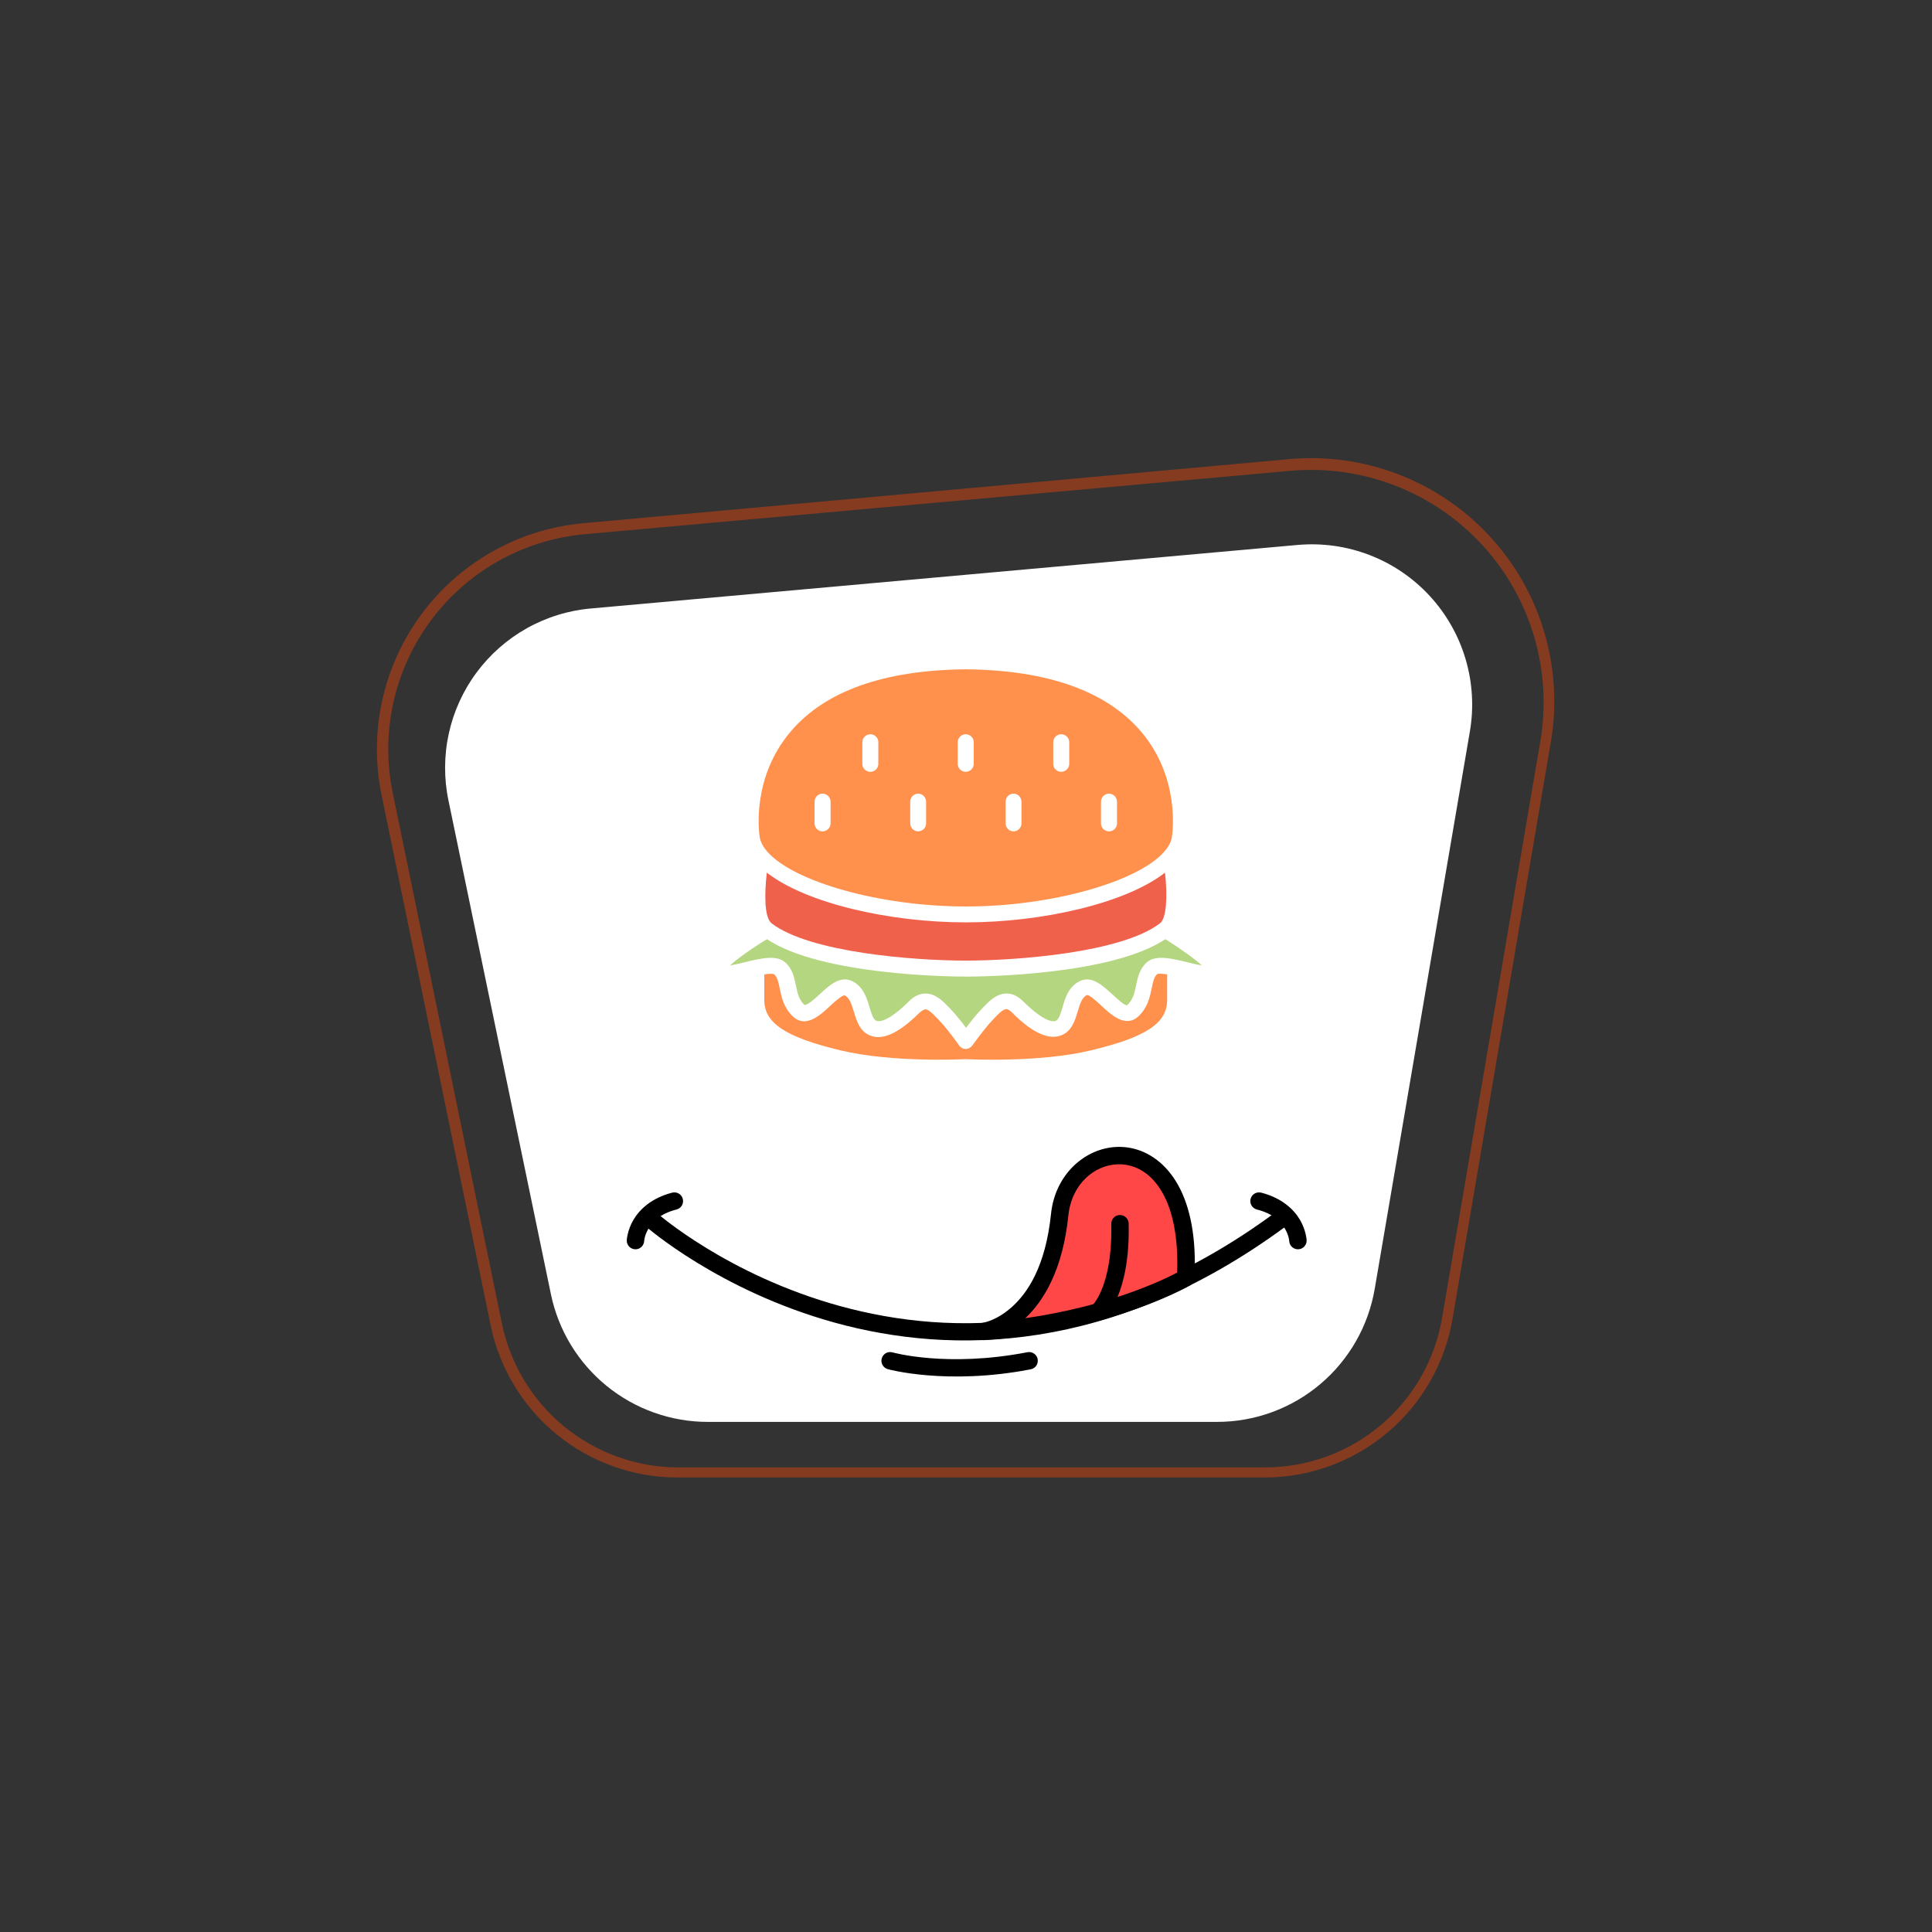 <svg xmlns="http://www.w3.org/2000/svg" xmlns:xlink="http://www.w3.org/1999/xlink" width="500" zoomAndPan="magnify" viewBox="0 0 375 375" height="500" preserveAspectRatio="xMidYMid meet" version="1.2"><rect x="0" y="0" width="375" height="375" fill="#333333" stroke="none"/><defs><clipPath id="ed97e8d823"><path d="M 121.629 231 L 133 231 L 133 243 L 121.629 243 Z M 121.629 231 "/></clipPath><clipPath id="a685e9d552"><path d="M 242 231 L 253.629 231 L 253.629 243 L 242 243 Z M 242 231 "/></clipPath><clipPath id="7aba37945b"><path d="M 141.699 182 L 233.199 182 L 233.199 200 L 141.699 200 Z M 141.699 182 "/></clipPath><clipPath id="f80c3e37b0"><path d="M 147 129.898 L 228 129.898 L 228 206 L 147 206 Z M 147 129.898 "/></clipPath></defs><g id="04570e97f2"><path style=" stroke:none;fill-rule:nonzero;fill:#ffffff;fill-opacity:1;" d="M 87.051 155.391 L 106.938 251.234 C 107.117 252.102 107.336 252.961 107.59 253.809 C 107.844 254.656 108.133 255.492 108.461 256.316 C 108.785 257.141 109.145 257.949 109.539 258.742 C 109.934 259.535 110.359 260.309 110.82 261.066 C 111.281 261.82 111.773 262.559 112.297 263.27 C 112.82 263.984 113.375 264.676 113.957 265.344 C 114.539 266.012 115.148 266.652 115.785 267.266 C 116.422 267.883 117.086 268.469 117.773 269.027 C 118.461 269.586 119.172 270.113 119.902 270.609 C 120.637 271.109 121.387 271.574 122.16 272.008 C 122.934 272.441 123.723 272.84 124.527 273.207 C 125.332 273.574 126.152 273.906 126.988 274.199 C 127.824 274.496 128.668 274.758 129.527 274.98 C 130.383 275.203 131.246 275.391 132.121 275.539 C 132.992 275.691 133.871 275.805 134.754 275.879 C 135.637 275.953 136.52 275.992 137.406 275.988 L 236.211 275.988 C 237.121 275.992 238.027 275.949 238.934 275.871 C 239.836 275.793 240.738 275.672 241.633 275.516 C 242.527 275.355 243.414 275.16 244.289 274.926 C 245.168 274.688 246.031 274.414 246.887 274.102 C 247.738 273.789 248.578 273.441 249.398 273.055 C 250.223 272.672 251.027 272.25 251.812 271.793 C 252.598 271.34 253.359 270.848 254.105 270.324 C 254.848 269.801 255.566 269.246 256.258 268.66 C 256.953 268.074 257.621 267.461 258.262 266.816 C 258.898 266.172 259.512 265.5 260.09 264.801 C 260.672 264.102 261.223 263.379 261.738 262.633 C 262.258 261.887 262.742 261.121 263.191 260.332 C 263.641 259.543 264.059 258.734 264.438 257.91 C 264.816 257.082 265.156 256.242 265.465 255.387 C 265.77 254.531 266.035 253.664 266.266 252.785 C 266.496 251.906 266.688 251.02 266.84 250.125 L 285.297 142.008 C 285.398 141.422 285.48 140.836 285.547 140.246 C 285.617 139.656 285.664 139.066 285.699 138.477 C 285.73 137.883 285.746 137.289 285.746 136.699 C 285.746 136.105 285.727 135.512 285.691 134.922 C 285.656 134.328 285.605 133.738 285.535 133.148 C 285.469 132.559 285.383 131.973 285.281 131.391 C 285.176 130.805 285.059 130.223 284.922 129.648 C 284.789 129.07 284.637 128.496 284.469 127.93 C 284.301 127.359 284.113 126.797 283.914 126.238 C 283.715 125.68 283.496 125.129 283.266 124.582 C 283.035 124.035 282.785 123.496 282.523 122.965 C 282.262 122.434 281.98 121.91 281.688 121.395 C 281.398 120.879 281.09 120.371 280.766 119.875 C 280.445 119.375 280.109 118.887 279.762 118.41 C 279.41 117.93 279.047 117.461 278.672 117.004 C 278.293 116.547 277.906 116.098 277.504 115.664 C 277.102 115.227 276.688 114.805 276.262 114.391 C 275.832 113.98 275.395 113.578 274.945 113.191 C 274.496 112.805 274.039 112.43 273.566 112.07 C 273.098 111.711 272.617 111.363 272.125 111.027 C 271.633 110.695 271.137 110.375 270.625 110.07 C 270.117 109.766 269.602 109.477 269.074 109.203 C 268.551 108.926 268.016 108.668 267.477 108.422 C 266.938 108.176 266.391 107.949 265.836 107.734 C 265.285 107.523 264.727 107.324 264.16 107.145 C 263.594 106.961 263.027 106.797 262.453 106.648 C 261.879 106.5 261.301 106.367 260.719 106.25 C 260.137 106.133 259.555 106.035 258.965 105.953 C 258.379 105.871 257.789 105.805 257.199 105.758 C 256.605 105.707 256.016 105.676 255.422 105.66 C 254.828 105.645 254.238 105.648 253.645 105.668 C 253.051 105.688 252.461 105.723 251.871 105.773 L 114.715 118.102 C 113.625 118.195 112.543 118.348 111.469 118.559 C 110.395 118.77 109.336 119.035 108.293 119.359 C 107.246 119.68 106.223 120.059 105.215 120.488 C 104.211 120.918 103.23 121.398 102.277 121.934 C 101.32 122.469 100.398 123.051 99.504 123.684 C 98.613 124.316 97.758 124.992 96.934 125.715 C 96.113 126.438 95.332 127.199 94.594 128.004 C 93.852 128.809 93.156 129.652 92.504 130.531 C 91.852 131.406 91.25 132.32 90.691 133.262 C 90.137 134.203 89.633 135.172 89.18 136.168 C 88.727 137.164 88.328 138.18 87.98 139.215 C 87.637 140.254 87.348 141.309 87.113 142.375 C 86.879 143.445 86.699 144.523 86.582 145.609 C 86.461 146.695 86.398 147.785 86.391 148.879 C 86.387 149.973 86.438 151.062 86.547 152.152 C 86.66 153.242 86.824 154.32 87.051 155.391 Z M 87.051 155.391 "/><path style=" stroke:none;fill-rule:nonzero;fill:#853b20;fill-opacity:1;" d="M 245.523 286.781 L 131.43 286.781 C 130.375 286.777 129.324 286.73 128.277 286.641 C 127.23 286.551 126.188 286.414 125.148 286.234 C 124.113 286.051 123.086 285.828 122.07 285.562 C 121.051 285.293 120.047 284.98 119.055 284.629 C 118.066 284.273 117.09 283.879 116.133 283.445 C 115.176 283.008 114.238 282.531 113.32 282.016 C 112.406 281.496 111.512 280.941 110.641 280.352 C 109.773 279.758 108.93 279.129 108.113 278.465 C 107.297 277.801 106.512 277.102 105.754 276.371 C 105 275.641 104.273 274.879 103.582 274.086 C 102.891 273.293 102.234 272.469 101.613 271.621 C 100.992 270.773 100.41 269.898 99.863 269 C 99.316 268.098 98.809 267.18 98.34 266.238 C 97.871 265.293 97.441 264.336 97.055 263.355 C 96.668 262.375 96.324 261.383 96.023 260.375 C 95.723 259.367 95.465 258.348 95.25 257.316 L 74.09 154.438 C 73.773 152.918 73.539 151.391 73.383 149.844 C 73.227 148.301 73.152 146.754 73.16 145.203 C 73.168 143.652 73.258 142.105 73.43 140.562 C 73.602 139.023 73.855 137.492 74.188 135.977 C 74.52 134.465 74.934 132.969 75.422 131.5 C 75.914 130.027 76.48 128.586 77.121 127.172 C 77.766 125.762 78.48 124.387 79.27 123.051 C 80.059 121.715 80.914 120.426 81.836 119.18 C 82.762 117.934 83.75 116.738 84.801 115.598 C 85.852 114.457 86.957 113.371 88.121 112.348 C 89.289 111.324 90.504 110.363 91.77 109.469 C 93.035 108.57 94.344 107.746 95.699 106.988 C 97.051 106.23 98.441 105.543 99.867 104.934 C 101.293 104.324 102.75 103.789 104.23 103.332 C 105.711 102.875 107.215 102.496 108.738 102.195 C 110.258 101.898 111.793 101.68 113.34 101.543 L 250.281 89.113 C 251.18 89.031 252.074 88.977 252.977 88.949 C 253.875 88.918 254.773 88.918 255.672 88.938 C 256.574 88.961 257.469 89.008 258.367 89.082 C 259.266 89.156 260.156 89.254 261.047 89.379 C 261.938 89.504 262.824 89.656 263.707 89.832 C 264.59 90.008 265.469 90.207 266.34 90.434 C 267.211 90.66 268.074 90.91 268.93 91.184 C 269.785 91.457 270.633 91.758 271.473 92.082 C 272.312 92.406 273.141 92.754 273.961 93.125 C 274.781 93.496 275.59 93.891 276.387 94.305 C 277.184 94.723 277.969 95.164 278.742 95.625 C 279.512 96.086 280.27 96.57 281.016 97.078 C 281.758 97.582 282.488 98.109 283.203 98.656 C 283.914 99.203 284.613 99.77 285.297 100.355 C 285.977 100.945 286.641 101.551 287.289 102.176 C 287.934 102.801 288.562 103.445 289.176 104.105 C 289.785 104.766 290.375 105.445 290.945 106.141 C 291.52 106.832 292.07 107.543 292.602 108.27 C 293.129 108.996 293.641 109.738 294.129 110.492 C 294.617 111.25 295.082 112.02 295.527 112.801 C 295.973 113.582 296.395 114.379 296.793 115.184 C 297.191 115.988 297.566 116.809 297.918 117.637 C 298.273 118.461 298.602 119.301 298.902 120.145 C 299.207 120.992 299.488 121.848 299.742 122.711 C 300 123.574 300.23 124.441 300.434 125.316 C 300.641 126.195 300.82 127.074 300.977 127.961 C 301.133 128.848 301.262 129.738 301.367 130.629 C 301.473 131.523 301.551 132.418 301.602 133.316 C 301.656 134.215 301.684 135.113 301.684 136.016 C 301.688 136.914 301.664 137.812 301.613 138.711 C 301.562 139.609 301.488 140.508 301.387 141.398 C 301.285 142.293 301.16 143.184 301.008 144.07 L 281.965 255.836 C 281.789 256.906 281.562 257.965 281.293 259.012 C 281.023 260.062 280.707 261.098 280.344 262.117 C 279.98 263.141 279.574 264.145 279.125 265.129 C 278.676 266.113 278.184 267.078 277.648 268.02 C 277.113 268.965 276.539 269.879 275.926 270.773 C 275.309 271.664 274.656 272.527 273.965 273.363 C 273.277 274.199 272.551 275 271.789 275.77 C 271.027 276.543 270.234 277.277 269.406 277.98 C 268.582 278.68 267.727 279.344 266.844 279.969 C 265.957 280.598 265.047 281.184 264.113 281.73 C 263.176 282.273 262.219 282.781 261.238 283.242 C 260.258 283.703 259.262 284.121 258.246 284.496 C 257.227 284.871 256.195 285.199 255.152 285.484 C 254.105 285.77 253.051 286.008 251.984 286.199 C 250.918 286.391 249.844 286.535 248.766 286.633 C 247.688 286.727 246.605 286.777 245.523 286.781 Z M 76.258 154.016 L 97.418 256.895 C 97.617 257.867 97.859 258.828 98.141 259.777 C 98.426 260.73 98.746 261.668 99.109 262.59 C 99.473 263.516 99.871 264.422 100.312 265.309 C 100.75 266.199 101.227 267.07 101.738 267.918 C 102.254 268.766 102.801 269.594 103.383 270.395 C 103.965 271.195 104.582 271.973 105.23 272.723 C 105.883 273.473 106.562 274.195 107.27 274.887 C 107.98 275.578 108.719 276.242 109.488 276.871 C 110.254 277.5 111.047 278.094 111.863 278.656 C 112.68 279.219 113.52 279.746 114.383 280.238 C 115.242 280.727 116.125 281.18 117.027 281.598 C 117.926 282.012 118.844 282.391 119.777 282.727 C 120.707 283.066 121.652 283.363 122.613 283.621 C 123.57 283.879 124.535 284.098 125.512 284.273 C 126.488 284.449 127.473 284.582 128.457 284.672 C 129.445 284.766 130.438 284.816 131.43 284.824 L 245.523 284.824 C 246.539 284.824 247.559 284.781 248.574 284.691 C 249.59 284.602 250.598 284.469 251.602 284.293 C 252.605 284.117 253.598 283.895 254.582 283.633 C 255.566 283.367 256.535 283.059 257.492 282.711 C 258.449 282.363 259.391 281.973 260.312 281.539 C 261.238 281.109 262.141 280.637 263.02 280.125 C 263.902 279.613 264.758 279.066 265.594 278.48 C 266.426 277.895 267.234 277.273 268.012 276.617 C 268.789 275.961 269.539 275.27 270.258 274.547 C 270.977 273.824 271.664 273.07 272.316 272.289 C 272.969 271.508 273.586 270.699 274.168 269.859 C 274.746 269.023 275.293 268.164 275.797 267.281 C 276.305 266.395 276.77 265.492 277.195 264.566 C 277.625 263.641 278.008 262.699 278.352 261.738 C 278.695 260.781 279 259.809 279.258 258.82 C 279.516 257.836 279.73 256.84 279.902 255.836 L 298.945 144.07 C 299.094 143.223 299.219 142.371 299.316 141.512 C 299.414 140.656 299.488 139.797 299.539 138.938 C 299.59 138.078 299.613 137.215 299.617 136.355 C 299.617 135.492 299.59 134.633 299.543 133.77 C 299.496 132.91 299.422 132.051 299.324 131.195 C 299.227 130.34 299.102 129.488 298.957 128.637 C 298.809 127.789 298.637 126.945 298.441 126.105 C 298.246 125.266 298.027 124.43 297.785 123.605 C 297.543 122.777 297.277 121.957 296.984 121.148 C 296.695 120.336 296.383 119.531 296.047 118.738 C 295.711 117.945 295.352 117.16 294.973 116.387 C 294.59 115.613 294.188 114.852 293.766 114.102 C 293.34 113.352 292.895 112.617 292.426 111.891 C 291.961 111.168 291.473 110.457 290.965 109.758 C 290.457 109.062 289.93 108.383 289.387 107.715 C 288.84 107.047 288.273 106.398 287.691 105.766 C 287.105 105.129 286.504 104.512 285.887 103.914 C 285.266 103.312 284.629 102.734 283.977 102.168 C 283.324 101.605 282.656 101.062 281.973 100.539 C 281.289 100.012 280.594 99.508 279.879 99.023 C 279.168 98.539 278.441 98.074 277.703 97.629 C 276.961 97.188 276.211 96.766 275.449 96.363 C 274.684 95.965 273.91 95.586 273.125 95.23 C 272.34 94.875 271.547 94.543 270.742 94.23 C 269.938 93.922 269.125 93.633 268.305 93.371 C 267.484 93.105 266.656 92.867 265.824 92.648 C 264.988 92.434 264.148 92.242 263.305 92.074 C 262.457 91.906 261.609 91.762 260.754 91.641 C 259.902 91.523 259.047 91.426 258.188 91.355 C 257.328 91.285 256.469 91.238 255.605 91.219 C 254.742 91.199 253.883 91.203 253.02 91.23 C 252.16 91.258 251.301 91.309 250.441 91.387 L 113.285 103.711 C 111.824 103.852 110.371 104.066 108.93 104.359 C 107.488 104.652 106.07 105.02 104.668 105.461 C 103.266 105.902 101.891 106.418 100.543 107.004 C 99.195 107.59 97.883 108.246 96.602 108.969 C 95.324 109.695 94.086 110.484 92.891 111.34 C 91.695 112.195 90.547 113.109 89.449 114.086 C 88.352 115.062 87.305 116.094 86.316 117.18 C 85.324 118.266 84.395 119.398 83.523 120.582 C 82.648 121.766 81.844 122.992 81.102 124.262 C 80.359 125.531 79.684 126.832 79.082 128.172 C 78.477 129.512 77.941 130.879 77.48 132.277 C 77.02 133.672 76.633 135.086 76.32 136.523 C 76.012 137.961 75.773 139.41 75.613 140.871 C 75.457 142.332 75.371 143.797 75.367 145.266 C 75.363 146.734 75.434 148.203 75.582 149.664 C 75.73 151.125 75.957 152.578 76.258 154.016 Z M 76.258 154.016 "/><path style=" stroke:none;fill-rule:nonzero;fill:#000000;fill-opacity:1;" d="M 248.227 235.113 C 247.926 235.148 247.652 235.254 247.41 235.434 C 214.59 259.57 184.781 259.488 162.988 253.488 C 141.195 247.484 127.609 235.527 127.609 235.527 C 127.441 235.379 127.25 235.266 127.039 235.195 C 126.828 235.121 126.609 235.094 126.387 235.105 C 126.16 235.121 125.949 235.176 125.746 235.277 C 125.547 235.375 125.371 235.508 125.223 235.676 C 125.074 235.844 124.965 236.035 124.891 236.246 C 124.82 236.457 124.789 236.676 124.805 236.898 C 124.816 237.121 124.875 237.336 124.973 237.535 C 125.07 237.738 125.203 237.91 125.371 238.059 C 125.371 238.059 139.531 250.531 162.09 256.742 C 184.648 262.957 215.801 262.875 249.414 238.152 C 249.598 238.02 249.746 237.859 249.859 237.664 C 249.977 237.473 250.051 237.27 250.086 237.047 C 250.117 236.824 250.109 236.605 250.055 236.387 C 250 236.172 249.906 235.973 249.773 235.793 C 249.598 235.547 249.367 235.367 249.09 235.246 C 248.816 235.125 248.527 235.082 248.227 235.113 Z M 248.227 235.113 "/><g clip-rule="nonzero" clip-path="url(#ed97e8d823)"><path style=" stroke:none;fill-rule:nonzero;fill:#000000;fill-opacity:1;" d="M 130.473 231.492 C 126.426 232.531 124.094 234.797 122.922 236.816 C 121.75 238.836 121.656 240.723 121.656 240.723 C 121.645 240.945 121.68 241.164 121.754 241.375 C 121.832 241.586 121.945 241.773 122.098 241.938 C 122.246 242.102 122.426 242.234 122.629 242.328 C 122.832 242.422 123.047 242.477 123.27 242.484 C 123.492 242.496 123.711 242.461 123.922 242.387 C 124.133 242.309 124.32 242.195 124.484 242.043 C 124.652 241.895 124.781 241.715 124.875 241.512 C 124.973 241.309 125.023 241.098 125.035 240.871 C 125.035 240.871 125.066 239.859 125.848 238.508 C 126.629 237.16 128.07 235.594 131.316 234.762 C 131.531 234.707 131.73 234.613 131.91 234.477 C 132.09 234.344 132.234 234.18 132.348 233.988 C 132.465 233.793 132.535 233.586 132.566 233.367 C 132.602 233.145 132.586 232.926 132.531 232.707 C 132.477 232.492 132.383 232.293 132.246 232.113 C 132.113 231.934 131.949 231.789 131.754 231.672 C 131.562 231.559 131.355 231.488 131.133 231.457 C 130.91 231.422 130.691 231.438 130.473 231.492 Z M 130.473 231.492 "/></g><g clip-rule="nonzero" clip-path="url(#a685e9d552)"><path style=" stroke:none;fill-rule:nonzero;fill:#000000;fill-opacity:1;" d="M 244.797 231.492 C 244.582 231.438 244.359 231.422 244.137 231.457 C 243.918 231.488 243.707 231.559 243.516 231.672 C 243.324 231.789 243.16 231.934 243.023 232.113 C 242.891 232.293 242.793 232.492 242.738 232.707 C 242.684 232.926 242.672 233.145 242.703 233.367 C 242.734 233.586 242.809 233.793 242.922 233.988 C 243.035 234.18 243.184 234.344 243.363 234.477 C 243.543 234.613 243.738 234.707 243.957 234.762 C 247.199 235.594 248.641 237.16 249.422 238.508 C 250.203 239.859 250.238 240.871 250.238 240.871 C 250.246 241.098 250.301 241.309 250.395 241.512 C 250.488 241.715 250.621 241.895 250.785 242.043 C 250.949 242.195 251.141 242.309 251.352 242.387 C 251.562 242.461 251.777 242.496 252.004 242.484 C 252.227 242.477 252.441 242.422 252.645 242.328 C 252.848 242.234 253.023 242.102 253.176 241.938 C 253.324 241.773 253.441 241.586 253.516 241.375 C 253.594 241.164 253.625 240.945 253.617 240.723 C 253.617 240.723 253.52 238.836 252.352 236.816 C 251.18 234.797 248.848 232.531 244.797 231.492 Z M 244.797 231.492 "/></g><path style=" stroke:none;fill-rule:nonzero;fill:#ff4747;fill-opacity:1;" d="M 190.883 258.438 C 190.883 258.438 203.512 256.84 205.684 235.77 C 207.301 220.102 231.766 217.234 230.148 248.031 C 230.148 248.031 215.316 256.691 190.883 258.438 Z M 190.883 258.438 "/><path style=" stroke:none;fill-rule:nonzero;fill:#000000;fill-opacity:1;" d="M 216.77 222.617 C 210.555 222.863 204.785 227.996 204.004 235.598 C 202.949 245.805 199.445 251 196.348 253.738 C 193.25 256.48 190.672 256.762 190.672 256.762 C 190.453 256.789 190.25 256.855 190.059 256.965 C 189.867 257.074 189.703 257.215 189.566 257.387 C 189.43 257.555 189.332 257.746 189.27 257.957 C 189.207 258.168 189.188 258.383 189.211 258.602 C 189.23 258.82 189.293 259.023 189.395 259.219 C 189.496 259.414 189.633 259.582 189.797 259.723 C 189.965 259.863 190.152 259.969 190.363 260.039 C 190.57 260.109 190.785 260.133 191.004 260.121 C 215.785 258.352 231 249.488 231 249.488 C 231.527 249.184 231.805 248.727 231.836 248.121 C 232.254 240.199 231.012 234.293 228.719 230.109 C 226.426 225.926 223.02 223.504 219.449 222.82 C 218.555 222.648 217.656 222.582 216.77 222.617 Z M 216.887 225.992 C 217.531 225.965 218.176 226.016 218.809 226.137 C 221.355 226.625 223.863 228.281 225.754 231.73 C 227.562 235.035 228.73 240.035 228.484 247.012 C 225.66 248.5 215.191 253.535 199.004 255.863 C 202.633 252.457 206.289 246.406 207.367 235.941 C 207.996 229.836 212.391 226.16 216.887 225.992 Z M 216.887 225.992 "/><path style=" stroke:none;fill-rule:nonzero;fill:#ff4747;fill-opacity:1;" d="M 213.145 254.633 C 213.145 254.633 217.676 250.746 217.387 237.523 "/><path style=" stroke:none;fill-rule:nonzero;fill:#000000;fill-opacity:1;" d="M 217.348 235.832 C 217.125 235.84 216.91 235.887 216.703 235.977 C 216.5 236.066 216.32 236.191 216.164 236.355 C 216.008 236.516 215.891 236.699 215.809 236.91 C 215.727 237.117 215.691 237.336 215.695 237.559 C 215.836 243.977 214.809 248.004 213.812 250.387 C 213.316 251.574 212.828 252.355 212.484 252.816 C 212.145 253.281 212.043 253.352 212.043 253.352 C 211.875 253.496 211.738 253.668 211.637 253.867 C 211.535 254.07 211.477 254.281 211.457 254.504 C 211.441 254.727 211.469 254.945 211.539 255.156 C 211.609 255.371 211.715 255.562 211.863 255.73 C 212.008 255.902 212.18 256.039 212.379 256.141 C 212.582 256.238 212.793 256.301 213.016 256.316 C 213.238 256.332 213.457 256.309 213.672 256.238 C 213.883 256.168 214.074 256.059 214.246 255.914 C 214.246 255.914 214.711 255.496 215.211 254.82 C 215.711 254.141 216.336 253.121 216.934 251.688 C 218.133 248.816 219.227 244.293 219.074 237.484 C 219.07 237.262 219.023 237.047 218.934 236.84 C 218.844 236.637 218.715 236.457 218.555 236.301 C 218.391 236.148 218.207 236.027 217.996 235.949 C 217.789 235.867 217.574 235.828 217.348 235.832 Z M 217.348 235.832 "/><path style=" stroke:none;fill-rule:nonzero;fill:#ff4747;fill-opacity:1;" d="M 172.773 264.125 C 172.773 264.125 183.746 267.219 199.746 264.125 "/><path style=" stroke:none;fill-rule:nonzero;fill:#000000;fill-opacity:1;" d="M 199.426 262.465 C 183.77 265.492 173.234 262.496 173.234 262.496 C 173.02 262.438 172.797 262.418 172.574 262.445 C 172.352 262.473 172.145 262.539 171.949 262.648 C 171.754 262.758 171.586 262.902 171.445 263.078 C 171.309 263.254 171.207 263.449 171.148 263.664 C 171.086 263.879 171.07 264.098 171.094 264.32 C 171.121 264.543 171.188 264.754 171.297 264.949 C 171.406 265.145 171.551 265.309 171.727 265.449 C 171.902 265.59 172.098 265.688 172.316 265.75 C 172.316 265.75 183.719 268.941 200.07 265.781 C 200.289 265.738 200.492 265.656 200.68 265.531 C 200.867 265.41 201.023 265.254 201.148 265.07 C 201.273 264.883 201.359 264.68 201.402 264.461 C 201.449 264.242 201.449 264.023 201.406 263.801 C 201.363 263.582 201.281 263.379 201.16 263.191 C 201.035 263.004 200.879 262.848 200.695 262.723 C 200.508 262.598 200.305 262.512 200.086 262.469 C 199.867 262.422 199.648 262.422 199.426 262.465 Z M 199.426 262.465 "/><path style=" stroke:none;fill-rule:nonzero;fill:#f0614c;fill-opacity:1;" d="M 225.152 179.211 C 217.707 184.938 197.242 186.453 187.457 186.453 C 177.676 186.453 157.211 184.938 149.762 179.211 C 148.352 178.133 148.352 173.434 148.84 169.379 C 156.488 175.336 172.668 179.031 187.484 179.031 C 202.301 179.031 218.477 175.336 226.129 169.379 C 226.617 173.793 226.461 178.211 225.152 179.211 Z M 225.152 179.211 "/><g clip-rule="nonzero" clip-path="url(#7aba37945b)"><path style=" stroke:none;fill-rule:nonzero;fill:#b4d680;fill-opacity:1;" d="M 233.293 187.402 C 232.445 187.25 231.418 187.02 230.621 186.812 C 227.336 186.016 224.23 185.246 222.508 186.863 C 221.148 188.148 220.812 189.816 220.504 191.281 C 220.199 192.742 219.941 194.004 218.785 195.105 C 218.273 195.262 216.73 193.746 215.961 193.051 C 214.059 191.305 211.902 189.305 209.594 190.434 C 207.41 191.484 206.742 193.719 206.227 195.543 C 205.895 196.648 205.562 197.777 205.023 198.086 C 204.227 198.574 202.094 197.828 198.629 194.387 C 197.574 193.359 196.445 192.77 195.316 192.848 C 193.363 192.871 191.926 194.387 190.77 195.594 L 190.438 195.953 C 189.488 196.93 188.355 198.367 187.508 199.496 C 186.66 198.367 185.531 196.93 184.582 195.953 L 184.25 195.594 C 183.094 194.387 181.656 192.871 179.703 192.848 L 179.652 192.848 C 178.496 192.848 177.391 193.359 176.391 194.387 C 172.926 197.828 170.82 198.547 169.996 198.086 C 169.457 197.777 169.125 196.648 168.789 195.543 C 168.25 193.746 167.582 191.484 165.398 190.434 C 163.062 189.305 160.906 191.281 159.031 193.051 C 158.289 193.746 156.668 195.184 156.129 195.055 C 155.051 194.027 154.797 192.742 154.488 191.281 C 154.18 189.793 153.844 188.121 152.484 186.863 C 150.766 185.246 147.656 186.016 144.371 186.812 C 143.574 187.02 142.52 187.25 141.699 187.402 C 143.059 186.121 145.832 184.141 148.863 182.293 C 159.441 189.328 184.609 189.559 187.535 189.559 C 190.461 189.559 215.625 189.328 226.207 182.293 C 229.133 184.141 231.906 186.121 233.293 187.402 Z M 233.293 187.402 "/></g><g clip-rule="nonzero" clip-path="url(#f80c3e37b0)"><path style=" stroke:none;fill-rule:nonzero;fill:#ff914d;fill-opacity:1;" d="M 226.539 189.125 L 226.539 194.129 C 226.539 198.598 222.406 201.32 211.801 203.863 C 201.605 206.328 187.664 205.582 187.355 205.582 C 187.227 205.582 173.285 206.328 163.09 203.863 C 152.484 201.32 148.352 198.574 148.352 194.129 L 148.352 189.125 C 149.25 188.996 150.02 188.945 150.277 189.125 C 150.891 189.688 151.07 190.535 151.355 191.898 C 151.688 193.539 152.098 195.594 153.898 197.289 C 156.387 199.652 159.188 197.059 161.062 195.312 C 161.727 194.672 163.578 193.027 163.961 193.207 C 164.914 193.668 165.297 194.977 165.734 196.391 C 166.223 197.984 166.762 199.805 168.352 200.73 C 170.871 202.195 174.184 200.832 178.496 196.543 C 178.805 196.262 179.293 195.953 179.602 195.902 C 180.242 195.902 181.168 196.879 181.938 197.676 L 182.297 198.059 C 183.863 199.652 186.176 202.914 186.176 202.938 C 186.457 203.348 186.945 203.605 187.434 203.605 C 187.945 203.605 188.406 203.348 188.715 202.938 C 188.742 202.914 191.055 199.652 192.617 198.035 L 192.98 197.648 C 193.723 196.852 194.672 195.875 195.316 195.875 C 195.727 195.875 196.113 196.211 196.418 196.52 C 198.012 198.086 202.812 202.859 206.562 200.68 C 208.156 199.754 208.695 197.93 209.18 196.34 C 209.594 194.926 210.004 193.617 210.926 193.156 C 211.34 192.926 213.16 194.617 213.828 195.262 C 215.68 196.98 218.504 199.602 220.992 197.238 C 222.789 195.543 223.203 193.488 223.535 191.844 C 223.816 190.484 223.996 189.637 224.613 189.07 C 224.871 188.945 225.641 188.996 226.539 189.125 Z M 227.465 162.469 C 227.309 163.418 226.824 164.344 226.027 165.242 C 225.977 165.293 225.922 165.32 225.898 165.398 C 220.812 171.125 204.176 175.949 187.457 175.949 C 170.742 175.949 154.102 171.125 149.02 165.398 C 148.992 165.344 148.914 165.32 148.891 165.27 C 148.117 164.344 147.605 163.418 147.453 162.469 C 147.273 161.312 145.938 150.863 153.461 142.004 C 160.137 134.121 171.59 130.062 187.457 129.91 C 203.328 130.062 214.781 134.148 221.48 142.004 C 228.98 150.836 227.645 161.289 227.465 162.469 Z M 161.215 155.613 C 161.215 154.766 160.523 154.047 159.648 154.047 C 158.801 154.047 158.109 154.742 158.109 155.613 L 158.109 159.824 C 158.109 160.672 158.801 161.367 159.648 161.367 C 160.496 161.367 161.215 160.672 161.215 159.824 Z M 170.484 144.059 C 170.484 143.211 169.793 142.52 168.945 142.52 C 168.098 142.52 167.379 143.211 167.379 144.059 L 167.379 148.27 C 167.379 149.117 168.07 149.809 168.945 149.809 C 169.793 149.809 170.484 149.117 170.484 148.27 Z M 179.754 155.613 C 179.754 154.766 179.062 154.047 178.215 154.047 C 177.367 154.047 176.672 154.742 176.672 155.613 L 176.672 159.824 C 176.672 160.672 177.367 161.367 178.215 161.367 C 179.062 161.367 179.754 160.672 179.754 159.824 Z M 189 144.059 C 189 143.211 188.305 142.52 187.434 142.52 C 186.586 142.52 185.891 143.211 185.891 144.059 L 185.891 148.27 C 185.891 149.117 186.586 149.809 187.434 149.809 C 188.305 149.809 189 149.117 189 148.27 Z M 198.27 155.613 C 198.27 154.766 197.574 154.047 196.727 154.047 C 195.879 154.047 195.188 154.742 195.188 155.613 L 195.188 159.824 C 195.188 160.672 195.879 161.367 196.727 161.367 C 197.574 161.367 198.27 160.672 198.27 159.824 Z M 207.539 144.059 C 207.539 143.211 206.844 142.52 205.973 142.52 C 205.125 142.52 204.43 143.211 204.43 144.059 L 204.43 148.27 C 204.43 149.117 205.125 149.809 205.973 149.809 C 206.82 149.809 207.539 149.117 207.539 148.27 Z M 216.809 155.613 C 216.809 154.766 216.113 154.047 215.266 154.047 C 214.418 154.047 213.699 154.742 213.699 155.613 L 213.699 159.824 C 213.699 160.672 214.395 161.367 215.266 161.367 C 216.113 161.367 216.809 160.672 216.809 159.824 Z M 216.809 155.613 "/></g></g></svg>